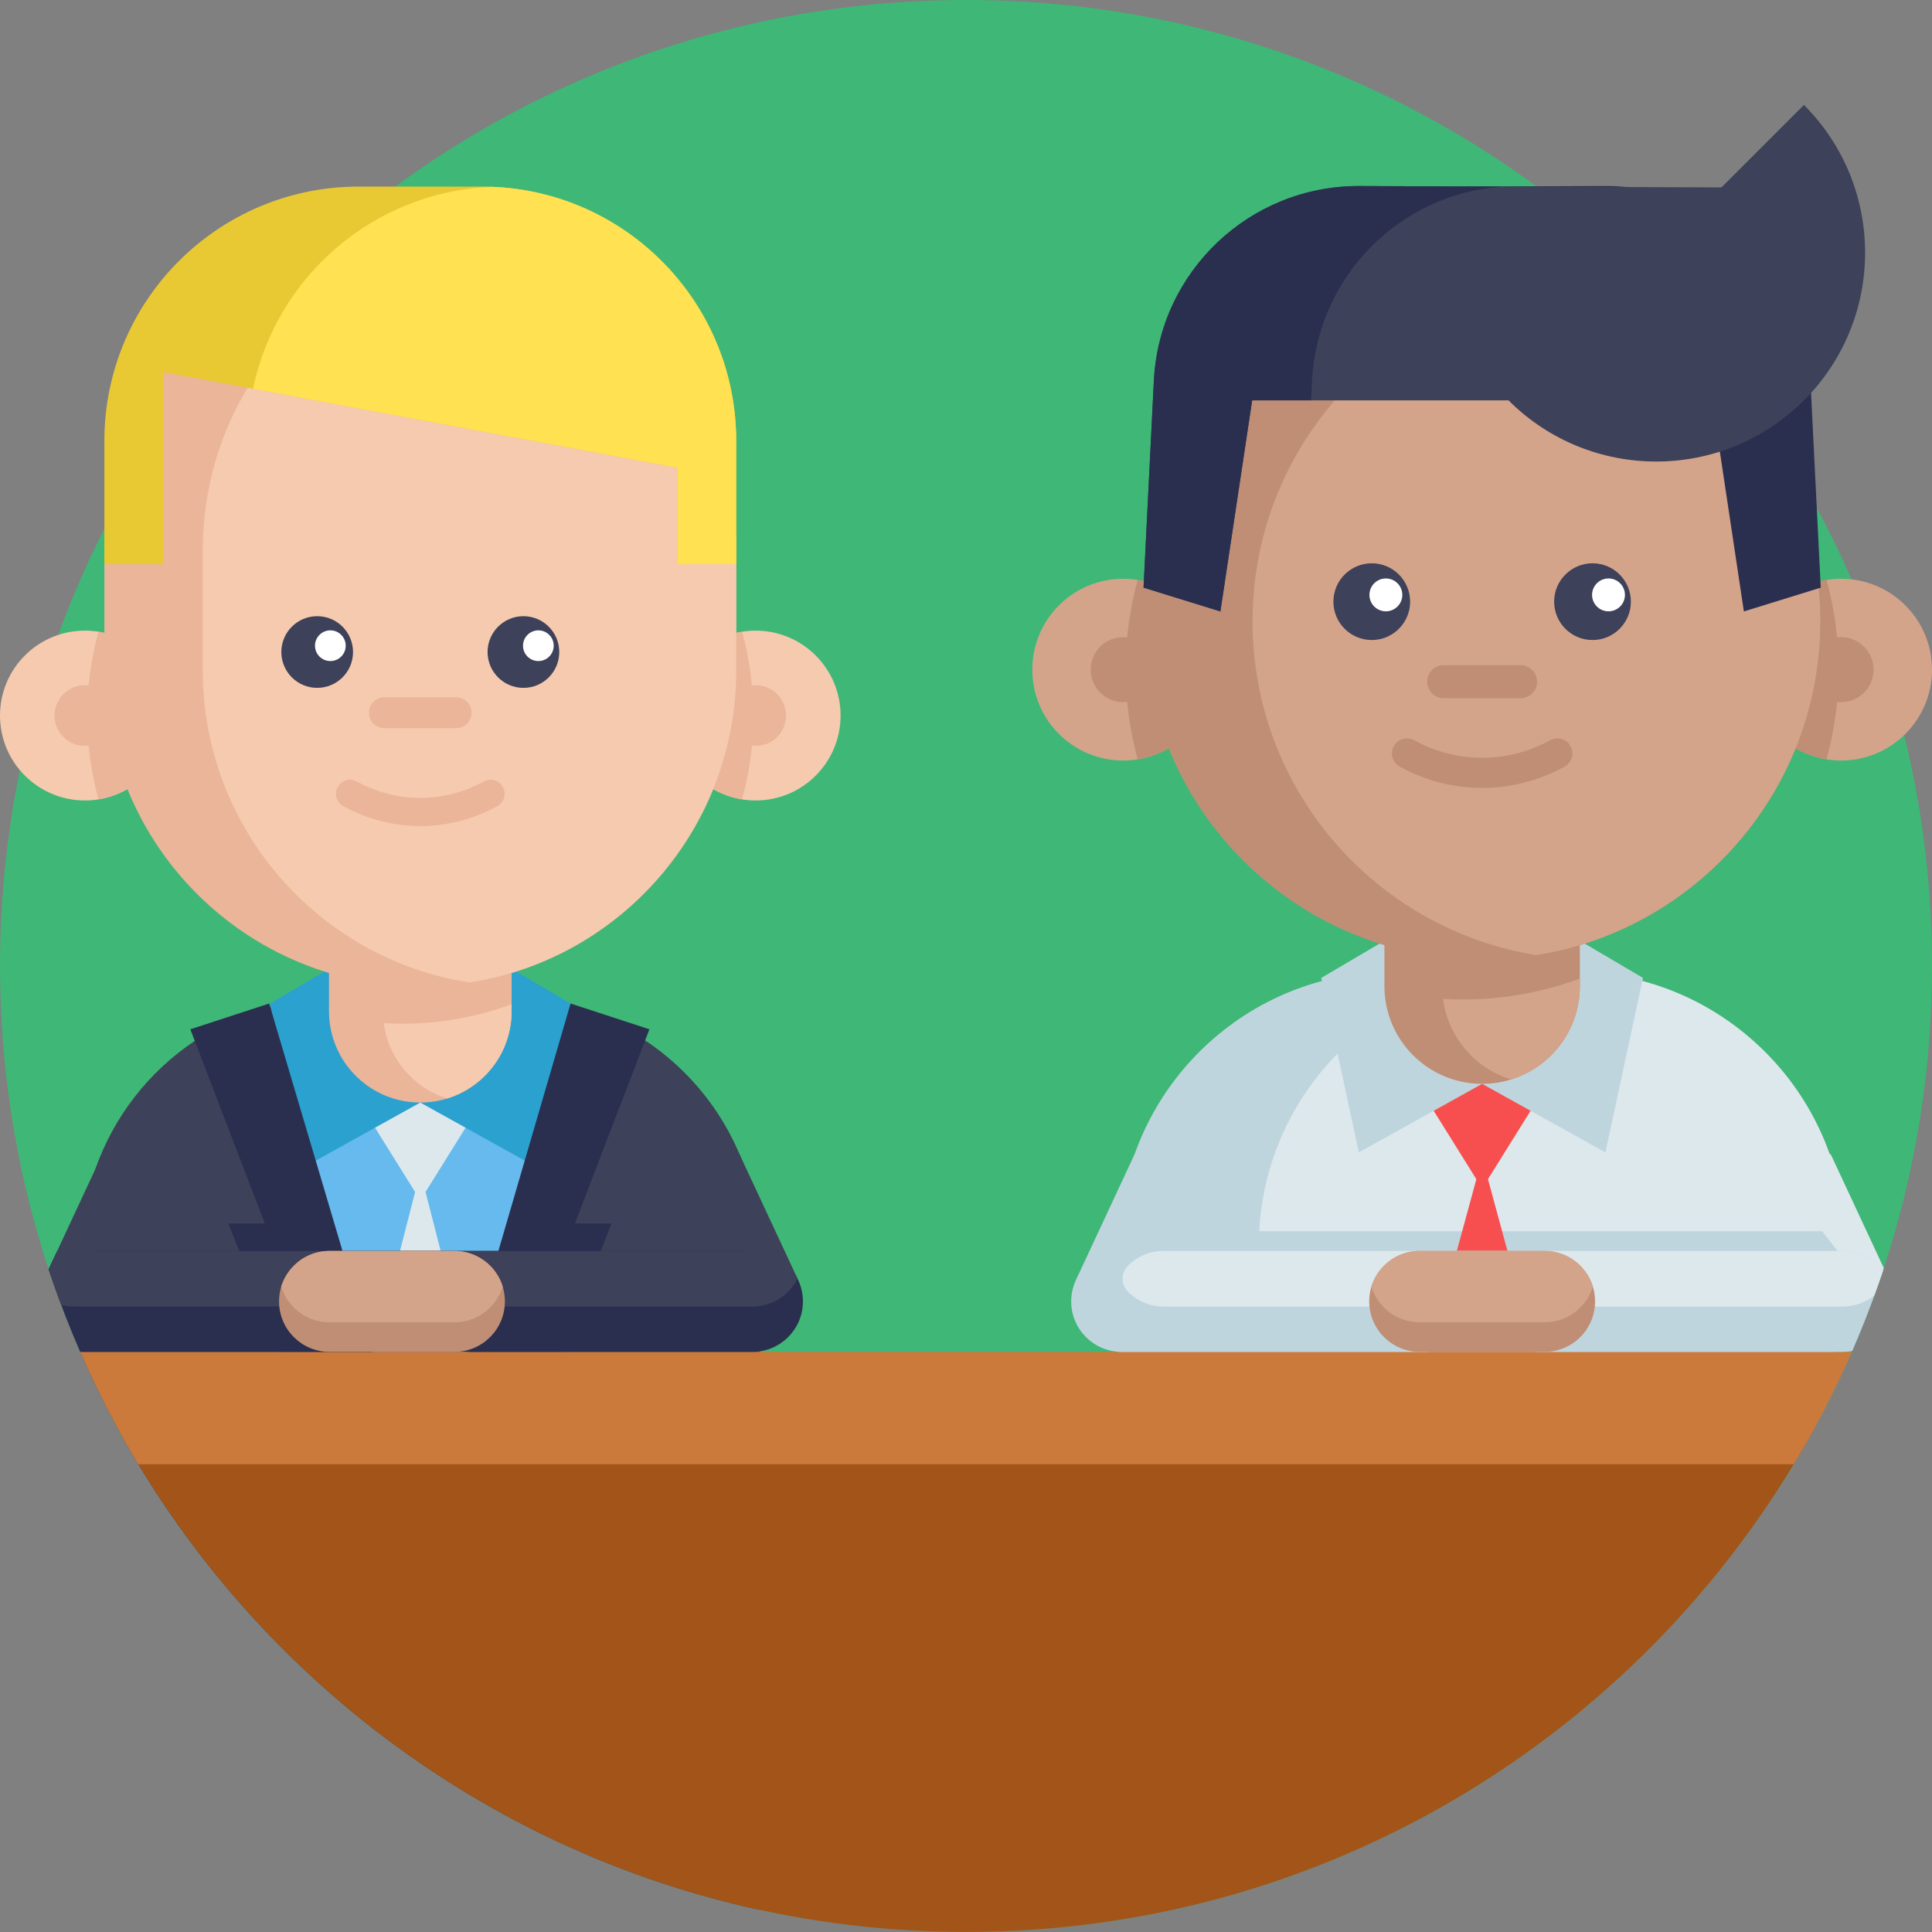 <svg xmlns="http://www.w3.org/2000/svg" viewBox="0 0 512.001 512" id="svg-4397" class="u-svg-content"><rect x="0" y="0" width="512.001" height="512" fill="#808080" stroke="none"/><path d="m512 256c0 27.961-4.484 54.867-12.77 80.059-.082.262-.168.512-.25.773-.168.492-.324.98-.5 1.461-.555 1.664-1.141 3.312-1.734 4.965-1.809 4.996-3.773 9.918-5.883 14.754-.031.082-.074.168-.105.25-2.914 6.688-6.113 13.219-9.562 19.594-1.867 3.445-3.812 6.844-5.84 10.188-44.805 74.281-126.273 123.953-219.355 123.953-93.078 0-174.547-49.672-219.352-123.953-2.027-3.344-3.973-6.742-5.844-10.188-3.445-6.375-6.645-12.906-9.559-19.594-1.785-4.086-3.457-8.223-5.027-12.422-.93-2.469-1.816-4.965-2.672-7.473-.223-.656-.441-1.316-.66-1.973-.281-.867-.562-1.746-.848-2.625-.238-.75-.48-1.504-.711-2.258-7.363-23.863-11.324-49.234-11.324-75.512 0-141.387 114.613-256 255.996-256 141.387 0 256 114.613 256 256zm0 0" fill="#3fb777"></path><path d="m489.023 330.102v21.598c-25.223 55.285-69.539 100.016-124.512 125.785-9.957 4.66-20.27 8.703-30.887 12.066-11.941 3.816-24.262 6.75-36.902 8.77-.055.008-.117 10.469-.168 10.469v-178.688c0-38.086 29.328-69.328 66.652-72.336 1.965-.168 3.941-.242 5.934-.242h47.273c5.59 0 11.035.617 16.258 1.82 32.266 7.375 56.352 36.266 56.352 70.758zm0 0" fill="#bfd5de"></path><path d="m488.93 326.289h-155.211c1.996-38.316 33.699-68.766 72.508-68.766h10.195c38.82 0 70.512 30.449 72.508 68.766zm0 0" fill="#dde8ed"></path><path d="m321.738 177.465c0 11.988-8.762 21.93-20.23 23.777-1.25.203-2.543.309-3.855.309-13.309 0-24.086-10.781-24.086-24.086 0-13.305 10.777-24.086 24.086-24.086 1.312 0 2.605.105 3.855.309 11.469 1.848 20.23 11.789 20.23 23.777zm0 0" fill="#d3a489"></path><path d="m412.273 283.711-19.488 31.254-19.484-31.254" fill="#f74f4f"></path><path d="m419.004 403.262-26.215 33.09-26.227-33.09 26.23-96.43zm0 0" fill="#f74f4f"></path><path d="m321.738 177.465c0 11.988-8.762 21.93-20.23 23.777-2.082-7.578-3.195-15.547-3.195-23.777 0-8.227 1.113-16.199 3.195-23.777 11.469 1.848 20.23 11.789 20.23 23.777zm0 0" fill="#bf8e75"></path><path d="m306.262 177.465c0 4.754-3.855 8.609-8.609 8.609s-8.609-3.855-8.609-8.609 3.855-8.609 8.609-8.609 8.609 3.855 8.609 8.609zm0 0" fill="#bf8e75"></path><path d="m392.781 287.234-32.684 18.164-9.941-46.242 20.309-11.961" fill="#bfd5de"></path><path d="m392.781 287.234 32.68 18.164 9.941-46.242-20.305-11.961" fill="#bfd5de"></path><path d="m463.828 177.465c0 11.988 8.758 21.93 20.227 23.777 1.254.203 2.547.309 3.859.309 13.309 0 24.086-10.781 24.086-24.086 0-13.305-10.777-24.086-24.086-24.086-1.312 0-2.605.105-3.859.309-11.469 1.848-20.227 11.789-20.227 23.777zm0 0" fill="#d3a489"></path><g fill="#bf8e75"><path d="m463.828 177.465c0 11.988 8.758 21.93 20.227 23.777 2.086-7.578 3.199-15.547 3.199-23.777 0-8.227-1.113-16.199-3.199-23.777-11.469 1.848-20.227 11.789-20.227 23.777zm0 0"></path><path d="m496.523 177.465c0 4.754-3.855 8.609-8.609 8.609-4.754 0-8.609-3.855-8.609-8.609s3.855-8.609 8.609-8.609c4.754 0 8.609 3.855 8.609 8.609zm0 0"></path><path d="m482.398 164.664c0 44.594-32.578 81.59-75.23 88.457-4.68.77-9.484 1.156-14.383 1.156-49.496 0-89.617-40.117-89.617-89.613 0-23.418 8.137-58.574 22.84-74.539 16.379-17.777 40.699-15.078 66.777-15.078 4.898 0 9.703.391 14.383 1.16 42.652 6.867 75.23 43.859 75.23 88.457zm0 0"></path><path d="m418.684 229.555v31.785c0 11.637-7.672 21.473-18.242 24.738-2.418.75-4.996 1.156-7.66 1.156-14.305 0-25.898-11.59-25.898-25.895v-31.785zm0 0"></path>
</g><path d="m418.684 259.328v2.012c0 11.637-7.672 21.473-18.242 24.742-9.535-2.934-16.703-11.223-18.027-21.367 1.73.105 3.469.16 5.219.16 4.902 0 9.703-.391 14.383-1.16 5.766-.926 11.336-2.41 16.668-4.387zm0 0" fill="#d3a489"></path><path d="m482.398 164.664c0 44.594-32.578 81.59-75.23 88.457-42.656-6.867-75.234-43.863-75.234-88.457 0-27.461 12.352-52.039 31.812-68.48 12.129-10.258 27.035-17.34 43.422-19.98 39.766 6.402 70.781 39 74.789 79.523.293 2.941.441 5.926.441 8.938zm0 0" fill="#d3a489"></path><path d="m392.785 208.801c-7.504 0-15.008-1.883-21.848-5.641-1.93-1.062-2.637-3.484-1.574-5.414 1.062-1.93 3.484-2.633 5.414-1.574 11.277 6.199 24.738 6.199 36.016 0 1.926-1.059 4.352-.355 5.414 1.574 1.059 1.93.355 4.352-1.574 5.414-6.84 3.758-14.344 5.641-21.848 5.641zm0 0" fill="#bf8e75"></path><path d="m373.699 159.445c0 5.617-4.551 10.168-10.164 10.168-5.617 0-10.168-4.551-10.168-10.168 0-5.613 4.551-10.164 10.168-10.164 5.613 0 10.164 4.551 10.164 10.164zm0 0" fill="#3d4159"></path><path d="m432.199 159.445c0 5.617-4.551 10.168-10.164 10.168-5.613 0-10.168-4.551-10.168-10.168 0-5.613 4.555-10.164 10.168-10.164 5.613 0 10.164 4.551 10.164 10.164zm0 0" fill="#3d4159"></path><path d="m371.629 157.652c0 2.406-1.953 4.355-4.359 4.355s-4.355-1.949-4.355-4.355 1.949-4.355 4.355-4.355 4.359 1.949 4.359 4.355zm0 0" fill="#fff"></path><path d="m430.629 157.652c0 2.406-1.953 4.355-4.359 4.355s-4.355-1.949-4.355-4.355 1.949-4.355 4.355-4.355 4.359 1.949 4.359 4.355zm0 0" fill="#fff"></path><path d="m402.949 185.043h-20.332c-2.422 0-4.383-1.965-4.383-4.387s1.961-4.383 4.383-4.383h20.332c2.422 0 4.387 1.961 4.387 4.383s-1.965 4.387-4.387 4.387zm0 0" fill="#bf8e75"></path><path d="m387.539 49.445c27.148 1.941 48.945 23.871 50.324 51.477l.258 5.184h15.617l8.41 55.93 20.371-6.305-2.734-54.809c-1.445-28.996-25.43-51.723-54.453-51.617zm0 0" fill="#2a2f4f"></path><path d="m478.059 27.816c21.617 21.617 21.617 56.668 0 78.285-21.617 21.617-56.668 21.617-78.285 0zm0 0" fill="#3d4159"></path><path d="m399.777 106.102h-67.941l-8.414 55.934-20.371-6.305 2.734-54.809c1.441-28.992 25.426-51.727 54.453-51.617l98.121.371 12.973 23.348" fill="#3d4159"></path><path d="m398.027 49.445c-27.145 1.941-48.941 23.871-50.324 51.477l-.258 5.184h-15.613l-8.414 55.93-20.371-6.305 2.738-54.809c1.441-28.996 25.426-51.723 54.449-51.617zm0 0" fill="#2a2f4f"></path><path d="m499.23 336.059c-.082.262-.168.512-.25.773-.168.492-.324.98-.5 1.461l-7.996-2.254-12.191-15.676 6.812-14.598zm0 0" fill="#dde8ed"></path><path d="m201.293 332.246v173.891c-80.781-17.586-147.32-73.301-179.816-147.352v-26.539c0-31.379 21.305-57.785 50.246-65.516 1.059-.293 2.121-.555 3.211-.785 2.871-.625 5.82-1.055 8.816-1.293 1.828-.148 3.68-.23 5.551-.23h44.168c4.941 0 9.746.52 14.387 1.523.273.055.531.117.793.18.785.176 1.559.363 2.332.574.031.012.031.012.062.02 7.637 2.039 14.742 5.383 21.055 9.77 17.648 12.246 29.195 32.652 29.195 55.758zm0 0" fill="#3d4159"></path><path d="m151.207 265.949-.164.77-21.637 100.602c-1.117.098-2.242.184-3.367.262-1.582.102-3.176.199-4.777.27-3.273.156-6.562.234-9.867.234-3.395 0-6.762-.078-10.113-.242-1.516-.07-3.031-.156-4.547-.27-1.133-.078-2.258-.156-3.383-.25l-21.625-100.598-.164-.777zm0 0" fill="#66baed"></path><path d="m129.594 288.895-18.207 29.203-18.207-29.203" fill="#dde8ed"></path><path d="m126.039 367.582c-1.582.102-11.34 51.703-14.648 51.703-3.395 0-13.141-51.598-14.656-51.711l14.656-57.078zm0 0" fill="#dde8ed"></path><path d="m111.379 292.188-30.531 16.969-9.289-43.203 18.973-11.176" fill="#2ba1cf"></path><path d="m111.379 292.188 30.535 16.969 9.289-43.203-18.973-11.176" fill="#2ba1cf"></path><path d="m152.359 324.25h9.684l-41.555 107.551-8.18 21.18-9.07-22.535 8.348-28.664 39.395-135.082.23-.754 20.887 6.824zm0 0" fill="#2a2f4f"></path><path d="m120.488 431.801-8.18 21.18-9.07-22.535-42.746-106.195h9.695l-19.746-51.48 20.895-6.824.223.754 40.027 135.082zm0 0" fill="#2a2f4f"></path><path d="m135.582 238.297v29.699c0 10.871-7.168 20.059-17.043 23.109-2.258.703-4.668 1.082-7.156 1.082-13.363 0-24.195-10.828-24.195-24.195v-29.695zm0 0" fill="#eab599"></path><path d="m135.582 266.113v1.883c0 10.871-7.168 20.059-17.043 23.109-8.906-2.738-15.605-10.484-16.844-19.961 1.617.098 3.242.148 4.875.148 4.578 0 9.066-.363 13.438-1.082 5.387-.863 10.594-2.25 15.574-4.098zm0 0" fill="#f6caae"></path><path d="m45.004 189.629c0 11.203-8.18 20.492-18.895 22.215-1.172.191-2.379.289-3.605.289-12.434 0-22.504-10.07-22.504-22.504 0-12.43 10.07-22.504 22.504-22.504 1.227 0 2.434.102 3.605.289 10.715 1.727 18.895 11.012 18.895 22.215zm0 0" fill="#f6caae"></path><path d="m45.004 189.629c0 11.203-8.18 20.492-18.895 22.215-1.949-7.078-2.988-14.527-2.988-22.215s1.039-15.137 2.988-22.215c10.715 1.727 18.895 11.012 18.895 22.215zm0 0" fill="#eab599"></path><path d="m30.547 189.629c0 4.441-3.602 8.043-8.043 8.043s-8.043-3.602-8.043-8.043 3.602-8.043 8.043-8.043 8.043 3.602 8.043 8.043zm0 0" fill="#eab599"></path><path d="m177.762 189.629c0 11.203 8.184 20.492 18.898 22.215 1.172.191 2.375.289 3.605.289 12.43 0 22.5-10.07 22.5-22.504 0-12.43-10.07-22.504-22.5-22.504-1.23 0-2.434.102-3.605.289-10.715 1.727-18.898 11.012-18.898 22.215zm0 0" fill="#f6caae"></path><path d="m177.762 189.629c0 11.203 8.184 20.492 18.898 22.215 1.945-7.078 2.984-14.527 2.984-22.215s-1.039-15.137-2.984-22.215c-10.715 1.727-18.898 11.012-18.898 22.215zm0 0" fill="#eab599"></path><path d="m195.109 145.789v31.883c0 41.664-30.438 76.227-70.289 82.641-.133.023-.277.043-.41.066-4.238.68-8.59 1.016-13.027 1.016-46.238 0-83.723-37.484-83.723-83.723v-31.883c0-9.738 1.66-19.094 4.73-27.785 11.449-32.582 42.496-55.945 78.992-55.945h.004c4.434 0 8.793.344 13.039 1.012 40.047 6.262 70.684 40.914 70.684 82.719zm0 0" fill="#eab599"></path><path d="m208.305 189.629c0 4.441-3.598 8.043-8.039 8.043-4.445 0-8.043-3.602-8.043-8.043s3.598-8.043 8.043-8.043c4.441 0 8.039 3.602 8.039 8.043zm0 0" fill="#eab599"></path><path d="m195.109 145.789v31.883c0 41.664-30.438 76.227-70.289 82.641-.133.023-.277.043-.41.066-40.047-6.258-70.676-40.91-70.676-82.707v-31.883c0-41.805 30.637-76.457 70.691-82.719 40.047 6.262 70.684 40.914 70.684 82.719zm0 0" fill="#f6caae"></path><path d="m93.555 172.797c0 5.242-4.254 9.496-9.5 9.496-5.242 0-9.496-4.254-9.496-9.496 0-5.246 4.254-9.5 9.496-9.5 5.246 0 9.5 4.254 9.5 9.5zm0 0" fill="#3d4159"></path><path d="m148.211 172.797c0 5.242-4.25 9.496-9.496 9.496s-9.5-4.254-9.5-9.496c0-5.246 4.254-9.5 9.5-9.5s9.496 4.254 9.496 9.5zm0 0" fill="#3d4159"></path><path d="m91.617 171.121c0 2.246-1.82 4.066-4.07 4.066-2.246 0-4.07-1.82-4.07-4.066 0-2.25 1.824-4.07 4.07-4.07 2.25 0 4.07 1.82 4.07 4.07zm0 0" fill="#fff"></path><path d="m146.742 171.121c0 2.246-1.824 4.066-4.07 4.066s-4.07-1.82-4.07-4.066c0-2.25 1.824-4.07 4.07-4.07s4.07 1.82 4.07 4.07zm0 0" fill="#fff"></path><path d="m120.883 192.984h-18.996c-2.262 0-4.098-1.832-4.098-4.098 0-2.262 1.836-4.098 4.098-4.098h18.996c2.262 0 4.098 1.836 4.098 4.098s-1.836 4.098-4.098 4.098zm0 0" fill="#eab599"></path><path d="m111.383 218.906c-7.008 0-14.02-1.758-20.41-5.27-1.801-.992-2.461-3.258-1.469-5.059.992-1.805 3.254-2.461 5.059-1.469 10.535 5.789 23.113 5.789 33.648 0 1.801-.992 4.066-.336 5.055 1.469.992 1.801.336 4.066-1.469 5.059-6.391 3.512-13.402 5.27-20.414 5.27zm0 0" fill="#eab599"></path><path d="m195.109 116.855v32.66h-15.582v-25.578l-112.484-20.902-23.801-4.426v50.906h-15.582v-32.66c0-37.23 30.176-67.406 67.398-67.406h32.648c.887 0 1.773.012 2.66.059 35.988 1.383 64.742 31.004 64.742 67.348zm0 0" fill="#e8c934"></path><path d="m195.109 116.855v32.66h-15.582v-25.578l-112.484-20.902c6.199-29.766 32.023-52.32 63.324-53.527 35.988 1.383 64.742 31.004 64.742 67.348zm0 0" fill="#ffe152"></path><path d="m481.195 377.855c-1.867 3.445-3.812 6.844-5.84 10.188-44.805 74.281-126.273 123.953-219.355 123.953-93.078 0-174.547-49.672-219.352-123.953-2.027-3.344-3.973-6.742-5.844-10.188zm0 0" fill="#a35418"></path><path d="m490.758 358.262c-2.914 6.688-6.113 13.219-9.562 19.594-1.867 3.445-3.812 6.844-5.84 10.188h-438.707c-2.027-3.344-3.973-6.742-5.844-10.188-3.445-6.375-6.645-12.906-9.559-19.594zm0 0" fill="#cc7a3b"></path><path d="m498.98 336.832c-2.402 7.207-5.109 14.273-8.117 21.18-.828.168-1.672.25-2.551.25h-191.059c-7.387 0-13.375-5.988-13.375-13.375 0-2.164.512-4.199 1.422-6.008.648-1.285 1.492-2.445 2.496-3.449 2.426-2.422 5.77-3.918 9.457-3.918h191.059c4.355 0 8.242 2.09 10.668 5.32zm0 0" fill="#bfd5de"></path><path d="m498.98 336.832c-.723 2.152-1.461 4.293-2.234 6.426-2.301 1.871-5.238 2.988-8.434 2.988h-179.922c-3.676 0-7.008-1.484-9.422-3.887-1.891-1.883-1.945-5.008-.062-6.898.008-.008.02-.02.031-.031 2.422-2.422 5.766-3.918 9.453-3.918h179.922c4.355 0 8.242 2.09 10.668 5.32zm0 0" fill="#dde8ed"></path><path d="m422.707 344.887c0 3.699-1.492 7.043-3.918 9.457-2.414 2.422-5.758 3.918-9.453 3.918h-33.105c-7.387 0-13.375-5.988-13.375-13.375 0-1.367.199-2.684.578-3.918.656-2.121 1.816-4.012 3.344-5.539 2.41-2.422 5.754-3.918 9.453-3.918h33.105c6.027 0 11.117 3.98 12.797 9.457.379 1.234.574 2.551.574 3.918zm0 0" fill="#bf8e75"></path><path d="m422.133 340.969c-.656 2.121-1.816 4.012-3.344 5.539-2.414 2.422-5.758 3.918-9.453 3.918h-33.105c-6.027 0-11.117-3.98-12.797-9.457.656-2.121 1.816-4.012 3.344-5.539 2.41-2.422 5.754-3.918 9.453-3.918h33.105c6.027 0 11.117 3.984 12.797 9.457zm0 0" fill="#d3a489"></path><path d="m285.297 338.879 15.441-33.113 6.812 14.602-12.191 15.672" fill="#bfd5de"></path><path d="m212.785 344.887c0 3.699-1.496 7.043-3.918 9.457-2.426 2.422-5.77 3.918-9.457 3.918h-178.164c-2.832-6.488-5.402-13.125-7.699-19.895-.223-.66-.441-1.316-.66-1.977v-.008l1.871-4.004.406-.867h184.246c5.223 0 9.758 3 11.953 7.367.91 1.809 1.422 3.848 1.422 6.008zm0 0" fill="#2a2f4f"></path><path d="m211.352 338.879c-.645 1.285-1.492 2.445-2.496 3.449-2.422 2.422-5.766 3.918-9.457 3.918h-179.918c-1.129 0-2.215-.148-3.262-.41-.93-2.465-1.816-4.961-2.672-7.469-.223-.66-.441-1.316-.66-1.977l1.871-4.012c1.473-.562 3.062-.867 4.723-.867h179.918c5.227 0 9.762 3 11.953 7.367zm0 0" fill="#3d4159"></path><path d="m133.801 344.887c0 3.699-1.492 7.043-3.918 9.457-2.414 2.422-5.758 3.918-9.457 3.918h-33.102c-7.387 0-13.375-5.988-13.375-13.375 0-1.367.199-2.684.574-3.918.66-2.121 1.82-4.012 3.344-5.539 2.414-2.422 5.758-3.918 9.457-3.918h33.102c6.031 0 11.117 3.98 12.801 9.457.375 1.234.574 2.551.574 3.918zm0 0" fill="#bf8e75"></path><path d="m133.227 340.969c-.656 2.121-1.816 4.012-3.344 5.539-2.414 2.422-5.758 3.918-9.457 3.918h-33.102c-6.027 0-11.117-3.98-12.801-9.457.66-2.121 1.82-4.012 3.344-5.539 2.414-2.422 5.758-3.918 9.457-3.918h33.102c6.031 0 11.117 3.984 12.801 9.457zm0 0" fill="#d3a489"></path><path d="m211.363 338.879-15.441-33.113-6.812 14.602 12.191 15.672" fill="#3d4159"></path><path d="m33.984 320.363-8.676 11.148-3.52 4.527-8.242 2.328c-.223-.656-.441-1.316-.66-1.973v-.012l1.871-4.004.406-.867 12.008-25.746zm0 0" fill="#3d4159"></path></svg>